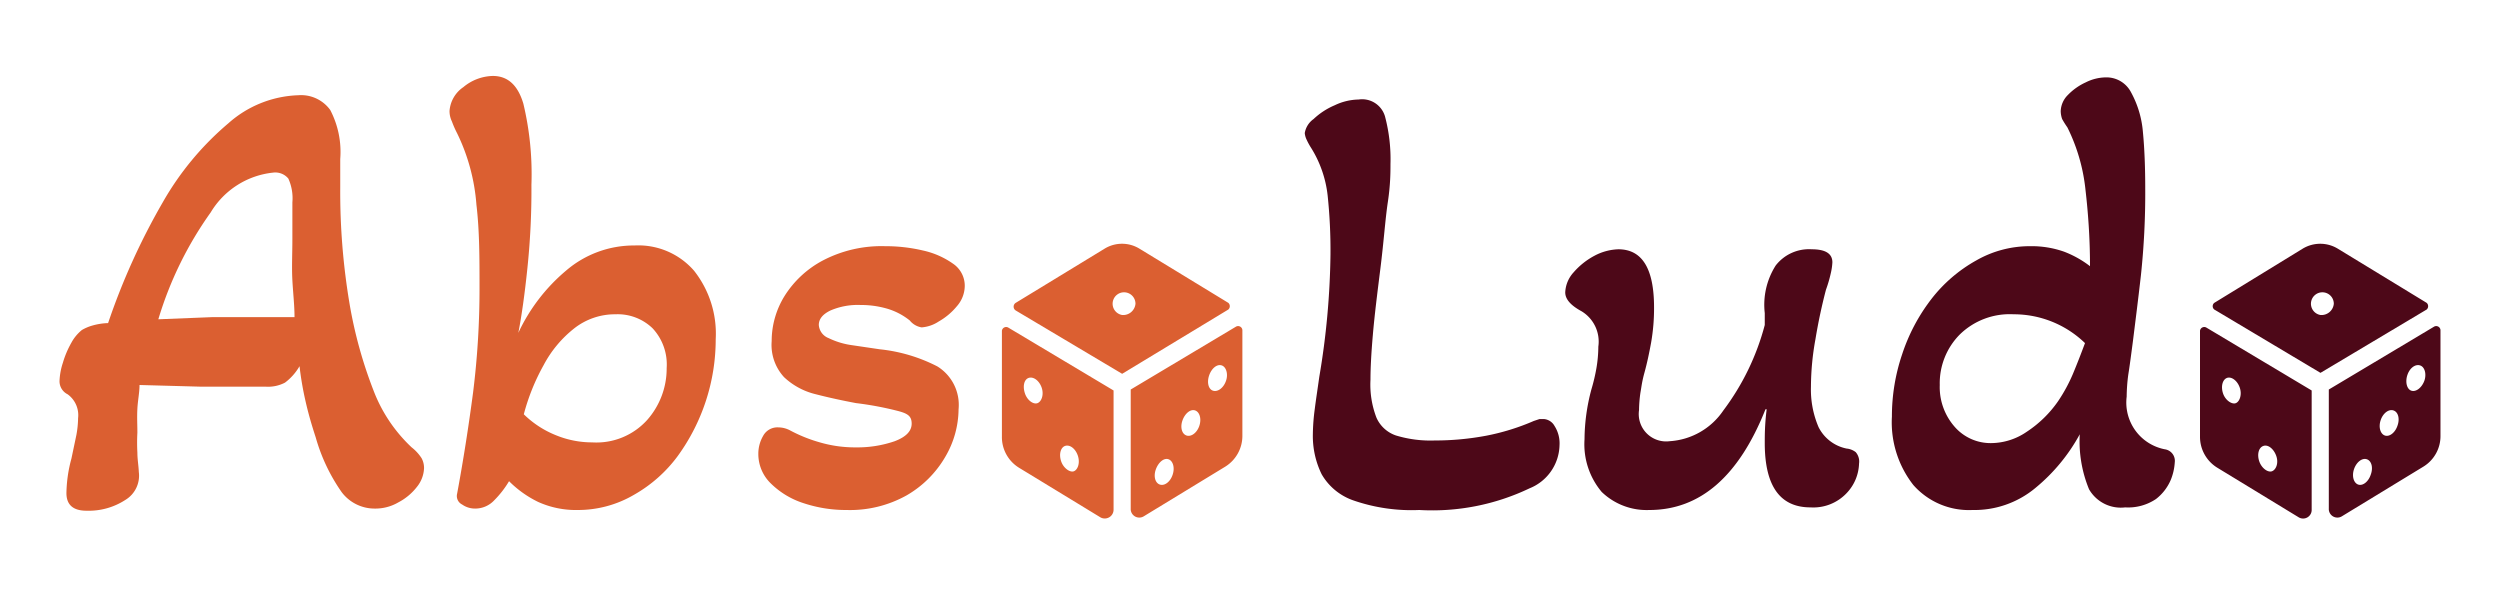 <svg xmlns="http://www.w3.org/2000/svg" viewBox="0 0 105 25"><defs><style>.cls-1{fill:#db5f31;}.cls-2{fill:#4d0818;}</style></defs><g id="Calque_4" data-name="Calque 4"><path class="cls-1" d="M15.73,21.36a1.73,1.73,0,0,1-1.38-.69,7.59,7.59,0,0,1-1.09-2.3c-.17-.52-.31-1-.43-1.53a13.53,13.53,0,0,1-.25-1.46,2.28,2.28,0,0,1-.61.69,1.53,1.53,0,0,1-.81.17l-2.73,0-2.57-.07c0,.31-.07.63-.09,1s0,.64,0,1a7.87,7.87,0,0,0,0,.84c0,.28.05.55.06.81a1.19,1.19,0,0,1-.57,1.18,2.82,2.82,0,0,1-1.63.45c-.56,0-.84-.25-.84-.74A5.82,5.82,0,0,1,3,19.26l.21-1a4.2,4.2,0,0,0,.07-.7,1.08,1.08,0,0,0-.44-1A.61.61,0,0,1,2.5,16a2.74,2.74,0,0,1,.14-.76A3.94,3.94,0,0,1,3,14.39a1.78,1.78,0,0,1,.44-.53,1.9,1.9,0,0,1,.45-.19,2.69,2.69,0,0,1,.65-.1,28.11,28.11,0,0,1,2.3-5.08A12.32,12.32,0,0,1,9.59,5.18,4.64,4.64,0,0,1,12.53,4a1.51,1.51,0,0,1,1.34.62,3.8,3.8,0,0,1,.42,2.06V7.87a28.31,28.31,0,0,0,.39,4.88,18.61,18.61,0,0,0,1,3.63,6.39,6.39,0,0,0,1.61,2.41,1.82,1.82,0,0,1,.42.46.86.86,0,0,1,.1.41,1.33,1.33,0,0,1-.3.79,2.38,2.38,0,0,1-.78.65A1.91,1.91,0,0,1,15.73,21.36ZM6.65,13.41l2.26-.09c.64,0,1.19,0,1.62,0h1.84c0-.49-.06-1-.09-1.55s0-1.11,0-1.71V8.5a2,2,0,0,0-.17-1,.71.71,0,0,0-.64-.25A3.48,3.48,0,0,0,8.85,8.92,15.27,15.27,0,0,0,6.65,13.41Z"/><path class="cls-1" d="M24.27,21.42a3.85,3.85,0,0,1-1.67-.34,4.5,4.5,0,0,1-1.22-.87,4.07,4.07,0,0,1-.62.8,1.09,1.09,0,0,1-.8.35.94.94,0,0,1-.55-.17.4.4,0,0,1-.21-.46c.26-1.4.48-2.81.67-4.25a35.16,35.16,0,0,0,.27-4.38c0-1.25,0-2.41-.13-3.5a8.23,8.23,0,0,0-.81-3,4.25,4.25,0,0,1-.22-.5,1,1,0,0,1-.1-.44,1.33,1.33,0,0,1,.58-1,2,2,0,0,1,1.24-.47c.63,0,1.05.39,1.28,1.16a12.74,12.74,0,0,1,.34,3.41,31.5,31.5,0,0,1-.17,3.51c-.11,1.06-.24,2-.38,2.71a7.62,7.62,0,0,1,2-2.61,4.37,4.37,0,0,1,2.88-1.06,3.1,3.1,0,0,1,2.5,1.06,4.27,4.27,0,0,1,.91,2.88,8.35,8.35,0,0,1-1.6,4.91,5.88,5.88,0,0,1-1.83,1.62A4.65,4.65,0,0,1,24.27,21.42Zm.6-2.84a2.87,2.87,0,0,0,2.31-.94A3.26,3.26,0,0,0,28,15.46a2.23,2.23,0,0,0-.59-1.67,2.11,2.11,0,0,0-1.56-.59,2.77,2.77,0,0,0-1.73.59,4.84,4.84,0,0,0-1.29,1.55A8.84,8.84,0,0,0,22,17.4a4.09,4.09,0,0,0,1.35.88A4,4,0,0,0,24.87,18.58Z"/><path class="cls-1" d="M35.56,21.42a5.65,5.65,0,0,1-1.82-.29,3.46,3.46,0,0,1-1.36-.82,1.72,1.72,0,0,1-.53-1.26,1.49,1.49,0,0,1,.2-.74.68.68,0,0,1,.64-.36,1.07,1.07,0,0,1,.5.13,6.17,6.17,0,0,0,1.21.49,5.28,5.28,0,0,0,1.55.22,4.81,4.81,0,0,0,1.63-.26c.47-.18.71-.42.71-.74s-.18-.42-.54-.52a13.6,13.6,0,0,0-1.8-.34c-.58-.11-1.14-.23-1.68-.37a2.94,2.94,0,0,1-1.34-.72,2,2,0,0,1-.52-1.51,3.6,3.6,0,0,1,.53-1.88,4.24,4.24,0,0,1,1.62-1.51,5.31,5.31,0,0,1,2.62-.6,6.83,6.83,0,0,1,1.58.18,3.48,3.48,0,0,1,1.26.55,1.12,1.12,0,0,1,.5.92,1.31,1.31,0,0,1-.33.87,2.73,2.73,0,0,1-.76.64,1.51,1.51,0,0,1-.72.25.8.8,0,0,1-.5-.29,2.75,2.75,0,0,0-1-.51,3.91,3.91,0,0,0-1.06-.14,2.89,2.89,0,0,0-1.27.23c-.33.16-.49.36-.49.61a.64.64,0,0,0,.41.55,3.26,3.26,0,0,0,1,.3l1.15.17a6.81,6.81,0,0,1,2.42.72,1.9,1.9,0,0,1,.89,1.8,4,4,0,0,1-.56,2,4.44,4.44,0,0,1-1.63,1.62A4.87,4.87,0,0,1,35.56,21.42Z"/><path class="cls-2" d="M59.61,21.42a7.46,7.46,0,0,1-2.76-.4,2.47,2.47,0,0,1-1.34-1.1,3.65,3.65,0,0,1-.37-1.68,8.57,8.57,0,0,1,.08-1.06c.05-.4.12-.85.19-1.35a32.84,32.84,0,0,0,.47-5.13,22.11,22.11,0,0,0-.12-2.5,4.77,4.77,0,0,0-.7-2,2.68,2.68,0,0,1-.18-.33.81.81,0,0,1-.08-.28A.9.9,0,0,1,55.17,5a3,3,0,0,1,.89-.58,2.4,2.4,0,0,1,1-.24,1,1,0,0,1,1.11.71,7,7,0,0,1,.23,2c0,.33,0,.86-.11,1.59s-.17,1.65-.31,2.77-.25,2-.32,2.81-.1,1.42-.1,1.89a3.87,3.87,0,0,0,.25,1.59,1.38,1.38,0,0,0,.82.75,5,5,0,0,0,1.63.21,11.64,11.64,0,0,0,2.16-.2,9.55,9.55,0,0,0,2-.62l.24-.08.18,0a.56.56,0,0,1,.45.29,1.35,1.35,0,0,1,.21.81,2,2,0,0,1-1.26,1.81A9.47,9.47,0,0,1,59.61,21.42Z"/><path class="cls-2" d="M69.27,21.42a2.72,2.72,0,0,1-2-.76,3.11,3.11,0,0,1-.72-2.21,8.23,8.23,0,0,1,.29-2.1,7.61,7.61,0,0,0,.21-.89,5.47,5.47,0,0,0,.08-.9,1.49,1.49,0,0,0-.71-1.49c-.46-.25-.68-.51-.68-.79a1.33,1.33,0,0,1,.35-.84,3.06,3.06,0,0,1,.88-.7,2.28,2.28,0,0,1,1-.27c1,0,1.5.81,1.5,2.44a8.3,8.3,0,0,1-.12,1.46c-.08.44-.17.87-.28,1.27s-.12.56-.17.84a5.35,5.35,0,0,0-.06.74,1.15,1.15,0,0,0,1.29,1.31,2.94,2.94,0,0,0,2.25-1.29,10.35,10.35,0,0,0,1.74-3.59l0-.5a3.07,3.07,0,0,1,.46-2,1.77,1.77,0,0,1,1.51-.68c.58,0,.87.18.87.55a2.54,2.54,0,0,1-.07.47,5.37,5.37,0,0,1-.2.68c-.17.65-.32,1.34-.44,2.07a11.3,11.3,0,0,0-.19,2,4,4,0,0,0,.32,1.7,1.69,1.69,0,0,0,1.18.9.73.73,0,0,1,.38.15.6.6,0,0,1,.14.48,1.88,1.88,0,0,1-.52,1.24,1.92,1.92,0,0,1-1.52.6q-1.92,0-1.92-2.7c0-.32,0-.79.08-1.42l-.05,0Q72.47,21.42,69.27,21.42Z"/><path class="cls-2" d="M82.84,21.42a3.11,3.11,0,0,1-2.48-1.05,4.27,4.27,0,0,1-.9-2.87,8.13,8.13,0,0,1,.43-2.62,7.73,7.73,0,0,1,1.22-2.31A6.18,6.18,0,0,1,83,10.94a4.52,4.52,0,0,1,2.28-.6,4.09,4.09,0,0,1,1.41.23,4.27,4.27,0,0,1,1.09.61c0-1.19-.08-2.26-.19-3.21a7.64,7.64,0,0,0-.76-2.62A3.8,3.8,0,0,1,86.61,5a1.05,1.05,0,0,1-.06-.33,1,1,0,0,1,.3-.68,2.47,2.47,0,0,1,.75-.53,1.93,1.93,0,0,1,.84-.21,1.16,1.16,0,0,1,1.06.62A4.16,4.16,0,0,1,90,5.52c.07.71.1,1.52.1,2.43a32.54,32.54,0,0,1-.18,3.6c-.12,1.06-.24,2-.34,2.8-.07.53-.13,1-.19,1.37a7.41,7.41,0,0,0-.07.94,2,2,0,0,0,1.6,2.21.49.49,0,0,1,.42.55,2.3,2.3,0,0,1-.17.74,2,2,0,0,1-.62.8,2.09,2.09,0,0,1-1.29.35,1.54,1.54,0,0,1-1.52-.76,5.28,5.28,0,0,1-.39-2.31,7.64,7.64,0,0,1-1.87,2.26A4,4,0,0,1,82.84,21.42Zm.82-2.81a2.67,2.67,0,0,0,1.47-.48,4.81,4.81,0,0,0,1.31-1.28,6.77,6.77,0,0,0,.62-1.14c.18-.43.35-.87.51-1.3a4.3,4.3,0,0,0-3-1.21,3,3,0,0,0-2.26.85,2.91,2.91,0,0,0-.84,2.12,2.52,2.52,0,0,0,.63,1.76A2,2,0,0,0,83.66,18.61Z"/><path class="cls-1" d="M42.08,13.89v4.45a1.51,1.51,0,0,0,.71,1.3l3.43,2.09a.37.37,0,0,0,.55-.33v-5l-4.42-2.64A.18.18,0,0,0,42.08,13.89Zm2.65,4.84c.2-.07.44.11.54.41s0,.58-.16.65-.44-.12-.54-.41S44.54,18.8,44.73,18.73Zm-1.52-2.86c.2-.06.44.12.54.41s0,.58-.17.65-.43-.11-.53-.4S43,15.94,43.21,15.87Z"/><path class="cls-1" d="M51.59,12.72l-3.74-2.28a1.4,1.4,0,0,0-1.45,0l-3.74,2.28a.19.19,0,0,0,0,.32l4.47,2.66L51.59,13A.19.19,0,0,0,51.59,12.72Zm-4.46.51a.48.48,0,1,1,.56-.47A.52.52,0,0,1,47.13,13.23Z"/><path class="cls-1" d="M51.91,13.72l-4.42,2.64v5a.36.36,0,0,0,.54.33l3.43-2.09a1.52,1.52,0,0,0,.72-1.3V13.89A.18.18,0,0,0,51.91,13.72Zm-2.66,6.22c-.1.3-.34.48-.54.41s-.27-.36-.16-.65.34-.48.53-.41S49.35,19.65,49.25,19.94Zm1.12-2.05c-.1.29-.34.47-.54.4s-.27-.36-.16-.65.34-.47.53-.4S50.47,17.6,50.37,17.89ZM51.49,16c-.1.29-.34.47-.54.41s-.27-.36-.16-.66.34-.47.53-.4S51.59,15.73,51.49,16Z"/><path class="cls-2" d="M92.4,13.89v4.45a1.52,1.52,0,0,0,.72,1.3l3.43,2.09a.36.36,0,0,0,.54-.33v-5l-4.42-2.64A.18.18,0,0,0,92.4,13.89Zm2.66,4.84c.19-.07.43.11.54.41s0,.58-.17.65-.44-.12-.54-.41S94.86,18.8,95.06,18.73Zm-1.52-2.86c.19-.06.43.12.53.41s0,.58-.16.65-.44-.11-.54-.4S93.34,15.94,93.54,15.87Z"/><path class="cls-2" d="M101.92,12.72l-3.74-2.28a1.42,1.42,0,0,0-1.46,0L93,12.72A.18.18,0,0,0,93,13l4.46,2.66L101.92,13A.19.19,0,0,0,101.92,12.72Zm-4.46.51a.48.48,0,1,1,.56-.47A.52.52,0,0,1,97.46,13.23Z"/><path class="cls-2" d="M102.23,13.72l-4.42,2.64v5a.36.36,0,0,0,.54.33l3.43-2.09a1.5,1.5,0,0,0,.72-1.3V13.89A.18.18,0,0,0,102.23,13.72Zm-2.66,6.22c-.1.3-.34.48-.53.41s-.27-.36-.17-.65.34-.48.54-.41S99.68,19.65,99.57,19.94Zm1.12-2.05c-.1.29-.34.47-.53.4s-.27-.36-.17-.65.34-.47.54-.4S100.8,17.6,100.69,17.89ZM101.82,16c-.11.29-.35.47-.54.41s-.27-.36-.17-.66.34-.47.54-.4S101.92,15.73,101.82,16Z"/></g></svg>